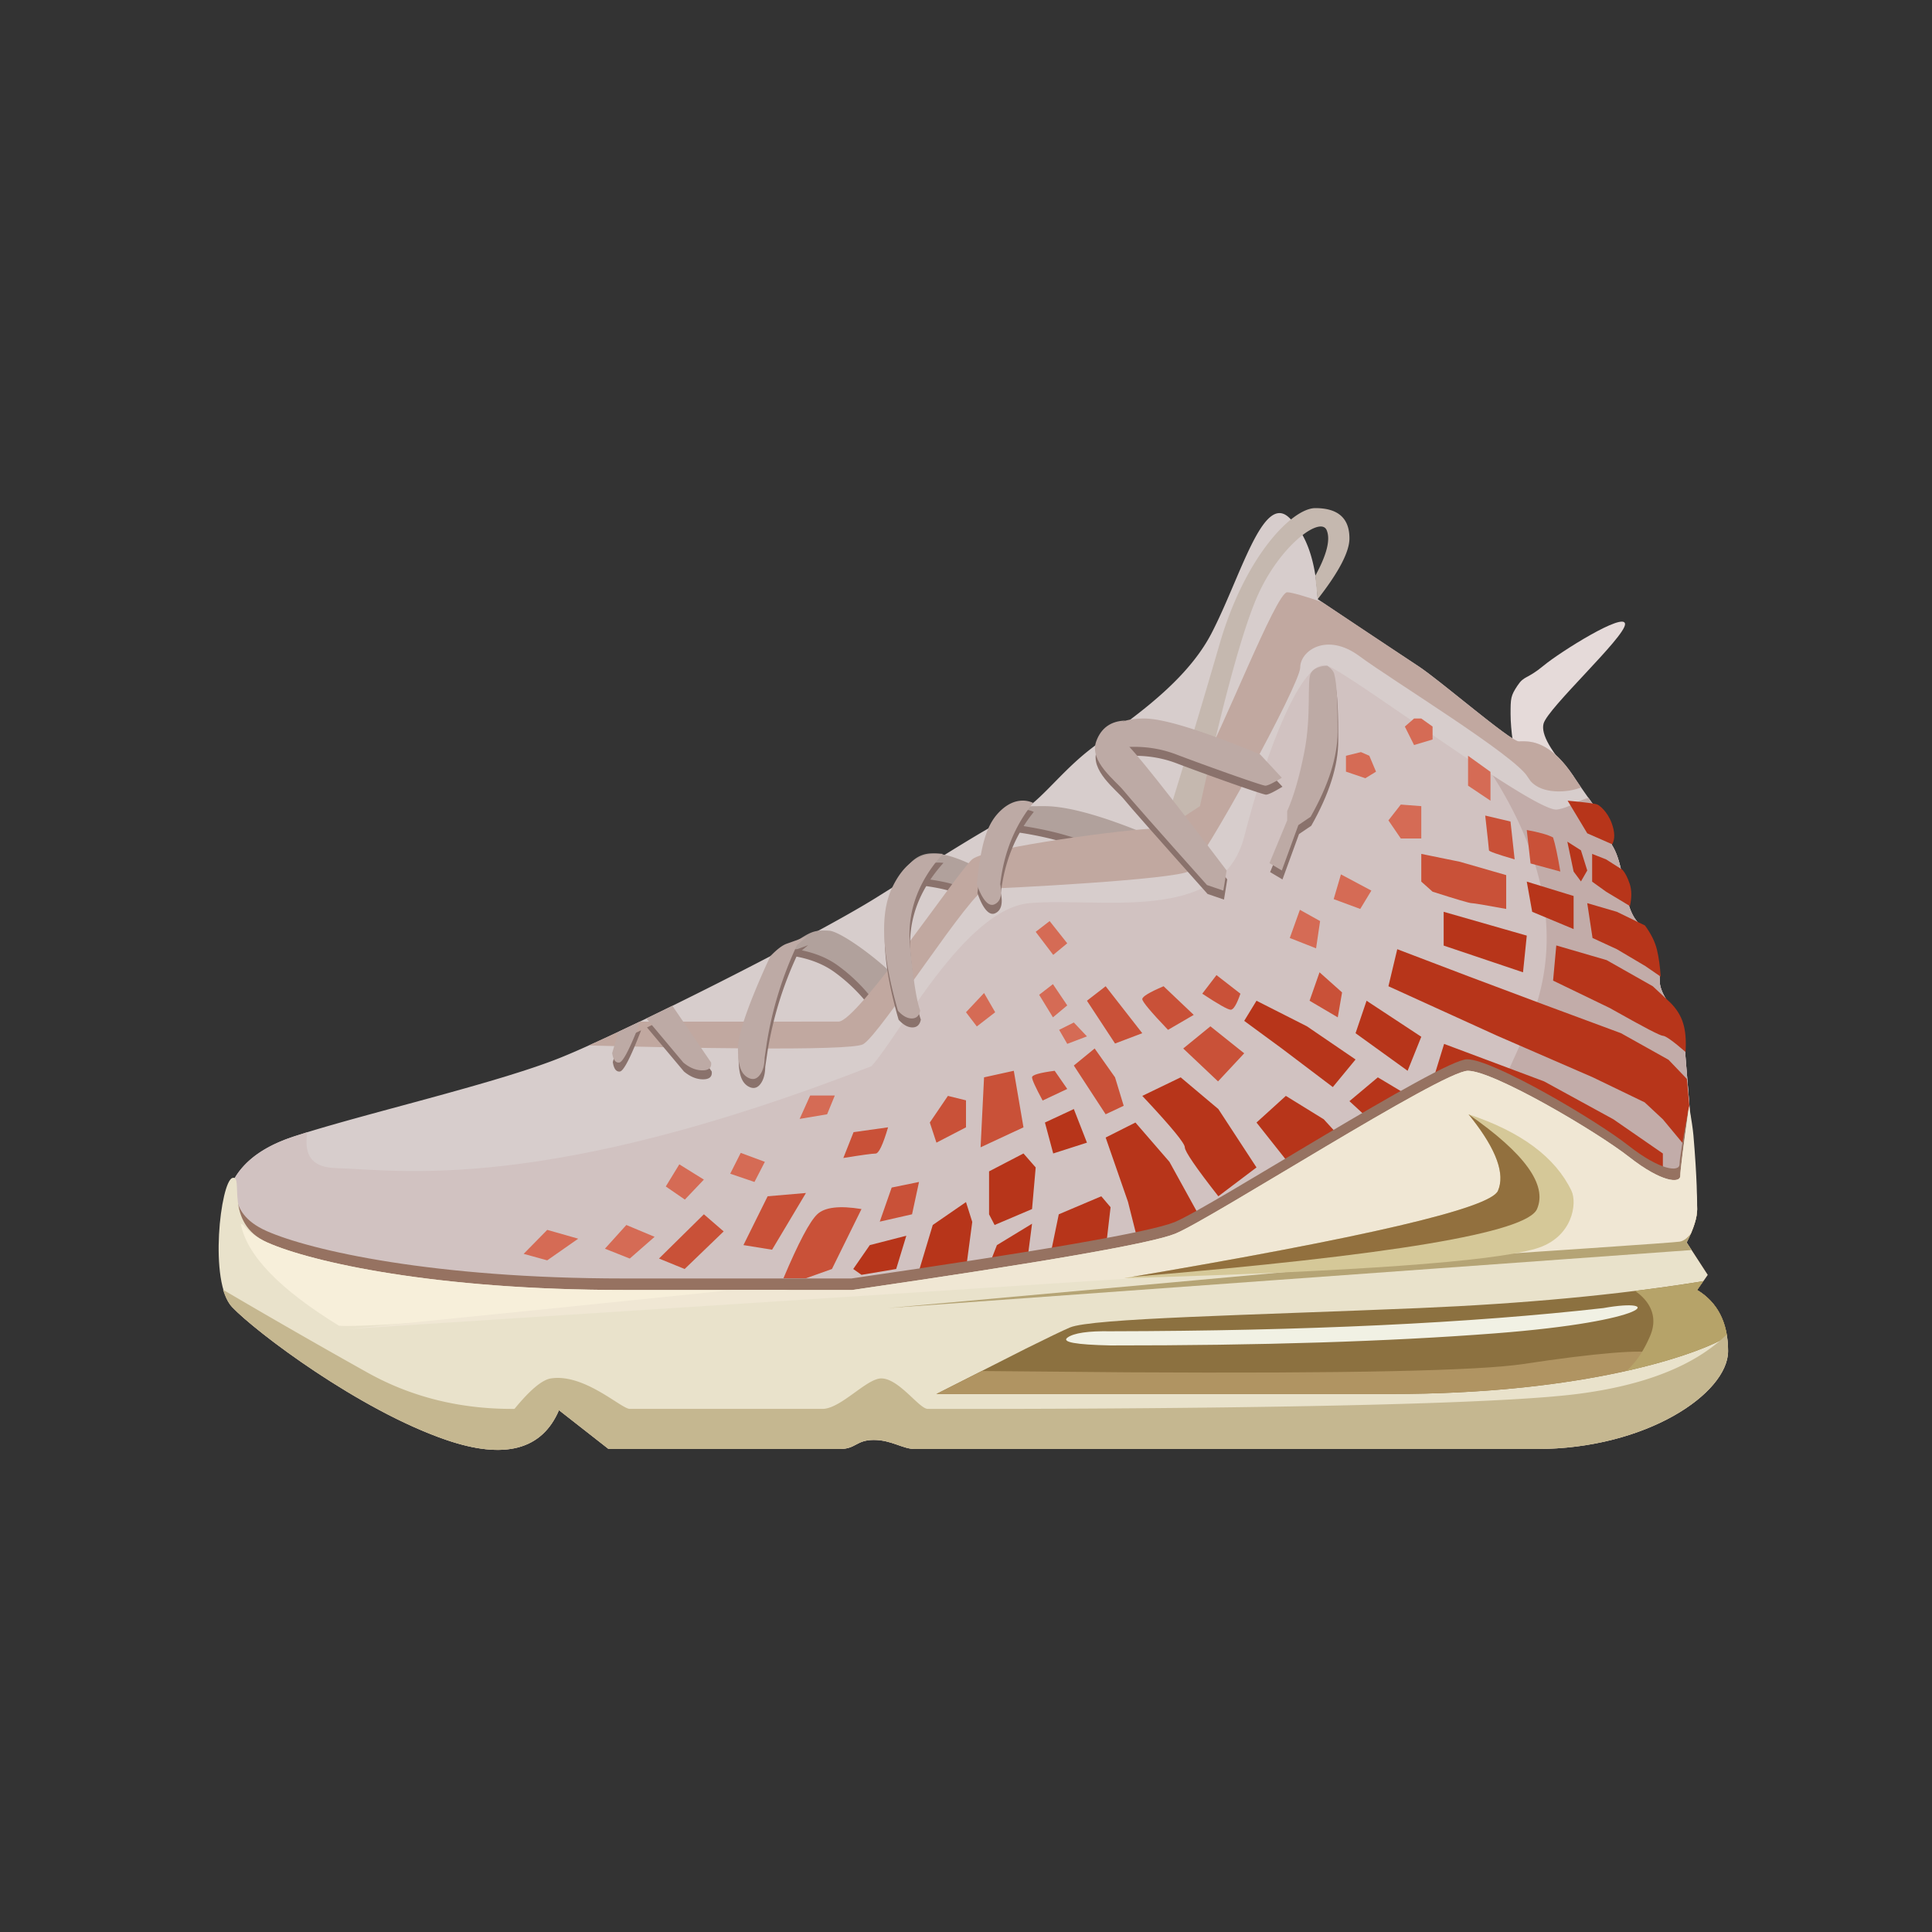 <svg width="96" height="96" xmlns="http://www.w3.org/2000/svg">
    <rect width="100%" height="100%" fill="#333333" stroke="none"/>
    <defs>
        <path id="a" d="M0 0h96v96H0z"/>
    </defs>
    <g fill="none" fill-rule="evenodd">
        <path d="M78.192 38.577c-1.134-1.225-1.632-2.098-1.494-2.618.207-.78 4.052-4.303 4.05-4.946 0-.643-3.227 1.38-4.055 2.068-.829.687-.952.476-1.29.986-.339.51-.343.632-.343 1.413 0 .782.175 2.074.343 2.074.111 0 1.04.341 2.789 1.023Z" fill="#E5DAD9"/>
        <path d="M11.16 60.397c.037-1.876 1.179-3.183 3.427-3.921 3.372-1.108 10.057-2.631 13.264-3.922 3.208-1.292 12.587-6.021 15.634-7.918 3.046-1.897 5.875-3.724 6.942-4.153 1.067-.428 2.059-1.872 3.519-3.07 1.46-1.199 4.808-3.153 6.256-5.951 1.448-2.798 2.538-6.951 3.838-5.755.867.798 1.345 2.153 1.435 4.065a560.778 560.778 0 0 0 4.98 3.315c1.069.694 4.6 3.751 5.012 3.751.412 0 1.462-.167 2.725 1.74 1.262 1.905 1.9 2.44 1.9 3.404.67 1.045.52 2.871 1.213 3.754.694.883 1.164 2.07 1.164 2.99 0 .919 1.209 1.853 1.209 2.566 0 .713.393 4.682.393 5.672 0 .99-.071 2.793-.836 3.113-.766.32-43.36 7.052-57.905 5.81-9.697-.828-14.42-2.658-14.17-5.49Z" fill="#D7CDCC"/>
        <path d="M65.952 33.08c1.21.428 10.333 7.32 11.423 7.148.644-.102 1.078-.481 1.559-.575.77 1.086 1.158 1.577 1.158 2.329.67 1.045.52 2.871 1.213 3.754.694.883 1.164 2.07 1.164 2.99 0 .919 1.209 1.853 1.209 2.566 0 .713.393 4.682.393 5.672 0 .99-.071 2.793-.836 3.113-.564.236-23.836 3.953-41.865 5.396l-13.995.268-1.741-.807c-.18.298-.366.608-.557.93l.253.023c-9.697-.828-14.42-2.658-14.17-5.49.037-1.876 1.179-3.183 3.427-3.921.214-.07.442-.143.68-.216-.125.868-.013 1.742 1.42 1.782 3.16.09 10.308 1.285 26.614-5.062 1.404-1.545 4.64-7.82 7.855-8.103 3.459-.304 9.55 1.075 10.668-3.303 1.12-4.377 2.917-8.92 4.128-8.493Z" fill="#D1C2C1"/>
        <path d="M77.375 40.228c.644-.102 1.078-.481 1.559-.575.77 1.086 1.158 1.577 1.158 2.329.67 1.045.52 2.871 1.213 3.754.694.883 1.164 2.07 1.164 2.99 0 .919 1.209 1.853 1.209 2.566 0 .713.393 4.682.393 5.672 0 .99-.071 2.793-.836 3.113-.259.108-5.286.947-12.392 1.964a481.525 481.525 0 0 0 5.021-10.868c1.767-3.951 1.166-8.224-1.803-12.819l.11.174c1.57 1.02 2.839 1.757 3.204 1.7Z" fill="#C2ACA9"/>
        <path d="M43.188 49.976a8.418 8.418 0 0 0-1.686-1.645c-.662-.491-1.518-.788-2.568-.89.357-.27.668-.48.933-.632.398-.228.638-.264 1.169-.233.53.03 2.258 1.253 3.332 2.33-.512.64-.906.997-1.18 1.07ZM44.636 43.874c1.407.123 2.344.287 2.811.491.467.204.896-.045 1.287-.748-1.057-.588-1.914-.882-2.57-.882-.656 0-1.165.38-1.528 1.139ZM57.655 42.138c-2.677-1.167-4.65-1.75-5.918-1.75-1.268 0-1.79.036-1.565.108l-.883.707c2.036.196 3.698.587 4.986 1.171 1.289.585 2.415.506 3.38-.236Z" fill="#8A726C"/>
        <path d="M43.352 49.645A8.418 8.418 0 0 0 41.665 48c-.661-.491-1.517-.788-2.568-.89.358-.27.669-.48.934-.632.397-.227.638-.264 1.168-.233.53.03 2.259 1.253 3.332 2.33-.512.64-.905.997-1.18 1.07ZM44.8 43.543c1.407.124 2.344.287 2.81.491.468.204.897-.045 1.287-.748-1.057-.588-1.914-.882-2.57-.882-.656 0-1.165.38-1.528 1.139ZM57.818 41.807c-2.677-1.167-4.65-1.75-5.918-1.75-1.268 0-1.79.036-1.565.108l-.882.707c2.035.197 3.697.587 4.985 1.171 1.29.585 2.416.506 3.38-.236Z" fill="#B1A19C"/>
        <path d="M63.958 29.43c.225 0 .912.207 1.726.482l4.77 3.175c1.07.694 4.6 3.751 5.013 3.751l.257-.003c.511.005 1.416.154 2.468 1.742l.371.55c-.607.254-1.922.371-2.514-.32l-.132-.19c-.581-1.044-6.75-4.814-8.367-6.014-1.618-1.2-2.943-.273-2.943.564 0 .836-4.865 9.698-5.522 10.119-.658.421-9.372.87-10.071.87-.699 0-5.27 7.259-6.128 7.732-.658.363-9.525.17-13.633.06l.944-.43c.498-.23 1.034-.484 1.595-.753l9.873-.002c.946 0 5.946-7.477 6.646-8.067.7-.59 7.915-1.527 9.126-1.527 1.13 0 1.205-1.213 2.026-2.689l.188-.32c1.003-1.617 3.754-8.73 4.307-8.73Z" fill="#C1A8A0"/>
        <path d="M59.624 40.057c1.212-5.486 2.193-9.029 2.943-10.628 1.126-2.398 3.05-3.78 3.352-3.09.201.461.014 1.218-.563 2.27l.119 1.163c1.052-1.346 1.578-2.353 1.578-3.02 0-1.002-.564-1.504-1.697-1.504S61.879 27.599 60.602 32a495.725 495.725 0 0 1-2.784 9.243l1.806-1.186Z" fill="#C5B8AF"/>
        <path d="M38.31 47.959c.326-.338.597-.545.813-.62.216-.075.56-.2 1.033-.374l-.514.43a18.2 18.2 0 0 0-1.506 4.864l-.111.75c-.007.381-.092.672-.255.873-.164.201-.365.232-.602.093-.357-.217-.467-.691-.467-1.43 0-.69.48-2.098 1.44-4.225l.168-.361Zm-2.944 5.284c.03.258-.115.388-.435.388s-.635-.13-.945-.388l-1.837-2.19 1.293-.63 1.924 2.82Zm-4.563 0c-.185.022-.303-.135-.353-.472l.31-1.055 1.096-.521c-.517 1.343-.868 2.025-1.053 2.048ZM45.756 50.664c-.052.257-.191.387-.417.388-.227 0-.456-.126-.688-.382-.795-2.756-.901-4.773-.319-6.05.583-1.277 1.432-1.858 2.548-1.744-1.242 1.384-1.786 2.903-1.632 4.556.155 1.653.324 2.73.508 3.232ZM49.782 40.698c-.667.614-.986 1.503-1.213 3.676.084.259.435 1.208.88 1.006.297-.135.391-.47.283-1.006.183-1.57.729-2.913 1.638-4.03-.303-.148-.921-.26-1.588.354ZM63.725 39.092l-1.077-1.16c-2.881-1.19-4.803-1.784-5.766-1.784-.963 0-1.6.27-1.911.808l.467.664c1.091-.148 2.103-.044 3.036.312 1.4.534 4.263 1.554 4.432 1.554.113 0 .386-.131.819-.394Z" fill="#8A726C"/>
        <path d="m60.819 44.7.162-1c-2.909-3.848-4.613-5.993-5.114-6.436-.5-.443-.474-.781.081-1.014-.72.023-1.203.368-1.446 1.033-.364.997.968 1.956 1.365 2.452.264.331 1.644 1.894 4.138 4.687l.814.277ZM65.983 33.527s-.64-.008-.827.39c-.187.397.046 2.07-.315 3.9-.24 1.22-.524 2.197-.85 2.931v.462l-.88 2.125.614.364.822-2.255.609-.412c.894-1.58 1.341-2.987 1.341-4.223 0-1.314-.023-2.363-.173-2.893-.062-.217-.34-.39-.34-.39Z" fill="#8A726C"/>
        <path d="M38.277 47.513c.327-.338.598-.545.814-.62.216-.075.56-.2 1.034-.374l-.515.43a18.2 18.2 0 0 0-1.506 4.864l-.111.75c-.006.381-.091.672-.255.873-.164.202-.364.233-.602.093-.357-.217-.467-.691-.467-1.43 0-.69.48-2.098 1.44-4.224l.168-.362Zm-2.942 5.284c.03.259-.115.388-.435.388s-.635-.13-.946-.388l-1.836-2.189 1.293-.63 1.924 2.819Zm-4.564 0c-.185.022-.303-.135-.352-.472l.31-1.055 1.096-.52c-.518 1.342-.869 2.025-1.054 2.047ZM45.724 50.218c-.052.258-.19.387-.417.388-.226.001-.456-.126-.687-.382-.796-2.756-.902-4.773-.32-6.05.584-1.276 1.433-1.858 2.548-1.744-1.242 1.384-1.786 2.903-1.631 4.556.154 1.653.324 2.73.507 3.232ZM49.75 40.252c-.667.615-.986 1.503-1.212 3.676.083.259.434 1.208.88 1.006.296-.135.39-.47.282-1.006.183-1.57.73-2.913 1.638-4.03-.302-.147-.92-.26-1.588.354ZM63.693 38.646l-1.077-1.16c-2.881-1.19-4.803-1.784-5.766-1.784-.963 0-1.6.27-1.91.808l.466.664c1.091-.148 2.103-.044 3.036.312 1.4.534 4.263 1.554 4.433 1.554.113 0 .385-.131.818-.394Z" fill="#BDAAA5"/>
        <path d="m60.787 44.253.163-1c-2.91-3.847-4.614-5.992-5.115-6.435-.5-.443-.473-.781.081-1.014-.72.024-1.203.368-1.445 1.033-.365.997.968 1.956 1.364 2.452.265.331 1.644 1.894 4.138 4.687l.814.277ZM65.952 33.08s-.641-.007-.828.39c-.187.398.047 2.071-.314 3.901-.24 1.22-.524 2.197-.85 2.932v.461l-.881 2.125.614.364.822-2.255.609-.412c.894-1.58 1.341-2.987 1.341-4.223 0-1.314-.022-2.363-.173-2.892-.062-.218-.34-.39-.34-.39Z" fill="#BDAAA5"/>
        <path d="m27.192 61.112 1.539.438-1.54 1.076-1.171-.322 1.172-1.192Zm3.93-.243 1.405.588-1.234 1.08-1.234-.49 1.064-1.178Zm2.633-3.013 1.22.758-.945.993-.947-.652.672-1.099Zm3.05-.57 1.2.445-.516 1-1.205-.41.522-1.034Zm4.676-2.85-.382.932-1.365.23.524-1.163h1.223Zm11.877-3.628.652.689-.979.372-.402-.696.729-.365Zm-4.46-1.465.552.955-.912.706-.538-.706.897-.955Zm3.422-.44.711 1.055-.711.593-.684-1.12.684-.529Zm-.164-3.135.875 1.104-.697.576-.871-1.146.693-.534Zm12.435-.56 1.004.56-.2 1.354-1.306-.514.502-1.4Zm2.04-1.76 1.511.805-.552.912-1.32-.488.361-1.229Zm2.974-3.47 1.018.079v1.607h-1.018l-.615-.9.615-.786Zm3.342-2.424 1.114.8v1.432l-1.114-.746v-1.486Zm-5.323-.183.417.183.333.79-.53.326-.964-.327v-.789l.744-.183Zm2.999-1.669.561.4v.643l-.92.276-.458-.918.458-.4h.359Z" fill="#D56B55"/>
        <path d="M40.607 60.338c.373-.354 1.107-.44 2.2-.261l-1.468 2.979-1.291.46h-1.119c.746-1.765 1.305-2.824 1.678-3.178Zm-5.631 0 .983.85-1.939 1.868-1.275-.52 2.23-2.198Zm5.072-1.06-1.684 2.82-1.423-.23 1.203-2.426 1.904-.163Zm5.618-.547-.347 1.607-1.604.365.592-1.694 1.359-.278Zm-1.538-2.715c-.256.87-.463 1.304-.621 1.304-.158 0-.692.073-1.602.22l.508-1.284 1.715-.24Zm6.247-2.809.481 2.81-2.131.992.172-3.476 1.478-.326Zm-3.274 1.247.899.222v1.34l-1.469.762-.329-1 .9-1.324Zm7.292-2.355 1.013 1.434.43 1.413-.897.422-1.581-2.422 1.035-.847Zm-1.987 1.108.625.902-1.223.576c-.35-.649-.526-1.033-.526-1.152 0-.12.374-.228 1.124-.326Zm7.738-2.21 1.68 1.342-1.3 1.395-1.73-1.635 1.35-1.101Zm-5.205-1.991 1.82 2.333-1.353.513-1.396-2.126.93-.72Zm2.879 0 1.498 1.423-1.278.744c-.852-.893-1.278-1.403-1.278-1.528s.352-.338 1.058-.639Zm7.749-.693 1.12 1-.214 1.238-1.401-.825.495-1.413Zm-5.12.14 1.189.923c-.185.532-.345.797-.482.797-.136 0-.608-.265-1.414-.797l.707-.924Zm10.176-6.023 1.915.39 2.304.664v1.681c-1.043-.192-1.617-.288-1.722-.288-.104 0-.75-.19-1.936-.57l-.561-.5V42.43Zm5.241-1.187c.61.109 1.046.233 1.308.37.109.345.229.91.36 1.694l-1.479-.402-.189-1.662Zm-2.064-.718 1.256.296.206 1.881c-.85-.247-1.276-.397-1.276-.449 0-.052-.062-.628-.186-1.728Z" fill="#C95138"/>
        <path d="m45.035 61.402-.504 1.654-1.724.29-.41-.29.822-1.187 1.816-.467ZM48 59.732l.311.985L48 63.056h-2.31l.658-2.187L48 59.73Zm3.282 1.074-.236 1.82-.569.243h-1.331l.39-1 1.746-1.063Zm3.44-1.364.462.544-.245 2.111-2.783.44.454-2.199 2.113-.896Zm1.697-3.664 1.69 1.953 1.63 2.957-3.089 1.41-.601-2.38-1.11-3.194 1.48-.746Zm-5.563 1.537.607.694-.181 2.068-1.86.792c-.163-.315-.254-.49-.273-.524l-.003-.007v-2.133l1.71-.89Zm7.812-3.782 1.871 1.575 1.896 2.901-1.896 1.433c-1.11-1.418-1.666-2.229-1.666-2.433 0-.195-.642-.98-1.925-2.355l-.188-.2 1.908-.921Zm13.089-1.662 4.97 1.863 3.44 1.882 2.46 1.7v1.622l-3.256-1.929-4.05-2.235-4.137-1.04.573-1.863Zm-7.863 2.583 1.882 1.162 1.277 1.393-2.28 1.722-2.338-2.953 1.459-1.324Zm-10.536.654.652 1.67-1.676.537-.412-1.537 1.436-.67Zm16.07-7.943 3.593 1.368 3.672 1.377 3.855 1.429 2.36 1.32.912.952c.051.55.103 1.13.157 1.742.043.49.042.98-.003 1.47l-.041.367-1.307-1.574-.905-.842-2.57-1.241-4.753-2.066-5.408-2.461.439-1.84Zm-.964 6.368 1.98 1.183-1.98 1.3-1.411-1.3 1.411-1.183Zm-6.029-3.807 2.508 1.272 2.414 1.647-1.13 1.371-2.534-1.917-1.869-1.373.611-1Zm5.469 0 2.719 1.79-.679 1.691-2.587-1.868.547-1.613Zm9.427-2.748 2.501.729 2.294 1.299.862.804c.313.309.528.652.645 1.03.118.377.158.854.121 1.43-.619-.535-.995-.803-1.128-.803-.126 0-.928-.417-2.405-1.25l-.227-.127-2.822-1.364.159-1.748Zm1.54-2.101 1.47.43 1.396.679c.304.415.502.816.595 1.202.093.386.155.832.187 1.34L81.75 48l-1.41-.835-1.208-.557-.263-1.731Zm-7.136.43 4.13 1.183-.187 1.823-3.943-1.328v-1.678Zm4.13-1.5 2.327.714v1.644l-2.058-.858-.27-1.5Zm3.248-1.377.692.272.817.52c.135.154.254.385.357.694.103.309.107.677.012 1.105l-1.186-.714-.692-.498v-1.38Zm-1.233-.609.677.432.313 1-.313.544-.365-.49-.312-1.486Zm.015-2.035c.854.075 1.348.14 1.48.192.086.034.49.328.709.924.16.438.17.789.026 1.05l-1.24-.545-.975-1.621Z" fill="#B7351A"/>
        <path d="m83.808 61.737 1.046 1.611-.523.75c1.024.623 1.536 1.634 1.536 3.033 0 2.1-4.054 4.869-9.518 4.869H45.46c-.604 0-1.164-.45-2.041-.45s-.885.45-1.693.45H30.24l-2.465-1.93c-.842 1.974-2.707 2.468-5.595 1.48-4.332-1.48-9.472-5.368-10.644-6.602-1.172-1.235-.33-6.37.06-6.37.388 0-.538 1.616 1.643 2.587 2.182.97 8.336 2.361 17.736 2.361h11.333c9.519-1.383 14.87-2.316 16.051-2.798 1.774-.723 13.262-8.093 14.539-8.093 1.277 0 6.395 3.012 8.012 4.282 1.618 1.269 2.544 1.323 2.544.936 0-.26.155-1.208.466-2.849.275 2.955.412 4.646.412 5.073 0 .427-.174.98-.523 1.66Z" fill="#967261"/>
        <path d="m83.808 61.737 1.046 1.611-.523.75c1.024.623 1.536 1.634 1.536 3.033 0 2.1-4.054 4.869-9.518 4.869H45.46c-.604 0-1.164-.45-2.041-.45s-.885.45-1.693.45H30.24l-2.465-1.93c-.842 1.974-2.707 2.468-5.595 1.48-4.332-1.48-9.472-5.368-10.644-6.602-1.172-1.235-.575-6.251.015-6.417.59-.166-.453 2.236 1.73 3.206 2.18.971 8.335 2.362 17.735 2.362h11.333c9.518-1.384 14.869-2.316 16.051-2.798 1.774-.724 13.262-8.094 14.539-8.094 1.277 0 6.395 3.013 8.012 4.282 1.618 1.27 2.543 1.324 2.543.936 0-.259.142-1.399.426-3.42.275 2.954.412 4.645.412 5.072 0 .427-.174.98-.523 1.66Z" fill="#E9E2CB"/>
        <path d="m11.963 60.806.117.056c.272.325.654.633 1.2.875 2.18.971 8.335 2.362 17.735 2.362h8.267c-13.365 1.278-20.843 1.871-22.435 1.779-2.962-1.82-4.59-3.511-4.884-5.072Z" fill="#F7EFDA"/>
        <path d="m84.637 63.657-.306.442c.842.511 1.338 1.285 1.488 2.321l-.27.153c-1.661.873-6.84 2.585-15.556 2.688l-.827.005H46.531l4.431-2.247c1.105-.55 1.839-.902 2.2-1.056 1.085-.462 8.881-.608 17.375-.966 5.19-.22 9.815-.653 13.874-1.3l.226-.04Z" fill="#8C7140"/>
        <path d="m82.053 67.373-.063.048c-.195.126-.459.36-.888.631-2.651.618-6.353 1.153-11.109 1.209l-.827.005H46.531l2.255-1.141 7.252.064c10.893.063 17.447-.075 19.66-.413l1.272-.186c3.269-.456 5.48-.578 5.083-.217Z" fill="#B09462"/>
        <path d="M74.274 66.255c-5.26.404-11.624.604-19.09.599-1.737-.036-2.45-.167-2.137-.393.313-.225 1.025-.33 2.137-.311 9.698-.018 17.862-.403 24.49-1.153 3.012-.538 2.492.65-5.4 1.258Z" fill="#F1F1E4"/>
        <path d="m84.637 63.657-.306.442c.842.511 1.338 1.285 1.488 2.321l-.27.153c-.789.415-2.37 1.018-4.744 1.548.453-.374.848-.951 1.185-1.73.478-1.109-.184-1.864-.748-2.247a91.482 91.482 0 0 0 3.169-.447l.226-.04Z" fill="#B6A369"/>
        <path d="M84.331 60.077c0 .427-.174.98-.523 1.66l.245.377-39.925 2.883c23.14-2.08 35.548-3.237 37.225-3.47l.048-.006c1.475-.217 2.452-.698 2.93-1.444Z" fill="#B5A475"/>
        <path d="M72.938 53.207c1.277 0 6.395 3.013 8.012 4.282 1.618 1.27 2.543 1.324 2.543.936 0-.259.147-1.417.44-3.474.117.69.188 1.177.213 1.464.183 2.13.185 3.307.185 3.662 0 .331-.105.738-.314 1.222-.184.234-.369.367-.556.398-.556.094-22.618 1.541-66.186 4.343 7.438-.745 13.813-1.392 19.124-1.941h5.949c9.518-1.384 14.869-2.316 16.051-2.798 1.774-.724 13.262-8.094 14.539-8.094Z" fill="#F0E7D4"/>
        <path d="M11.08 64.084a388.945 388.945 0 0 0 7.199 4.13c2.186 1.216 4.615 1.813 7.286 1.793.772-.943 1.375-1.448 1.81-1.514 1.663-.255 3.498 1.514 3.918 1.514h9.575c.905 0 2.193-1.514 2.92-1.514.88 0 1.885 1.514 2.313 1.514.783 0 25.908.072 32.274-.741 3.367-.43 5.843-1.415 7.426-2.954a4.8 4.8 0 0 1 .066.82c0 2.099-4.054 4.868-9.518 4.868H45.46c-.604 0-1.164-.45-2.041-.45s-.885.45-1.693.45H30.24l-2.465-1.93c-.842 1.974-2.707 2.468-5.595 1.48-4.332-1.48-9.472-5.368-10.644-6.602-.19-.2-.34-.499-.453-.857Z" fill="#C5B790"/>
        <path d="M72.97 55.368c2.61.866 4.315 2.134 5.116 3.803.289.602.076 2.332-1.777 2.876-2.186.644-9.01 1.133-20.474 1.468 12.02-2.027 18.218-3.475 18.596-4.344.377-.87-.11-2.137-1.46-3.803Z" fill="#D5C898"/>
        <path d="M72.97 55.368c2.793 1.94 3.927 3.51 3.403 4.709-.513 1.174-7.221 2.297-20.125 3.369l-.413.07c12.02-2.028 18.218-3.476 18.596-4.345.36-.83-.067-2.023-1.282-3.578l-.179-.225Z" fill="#92703E"/>
    </g>
</svg>
